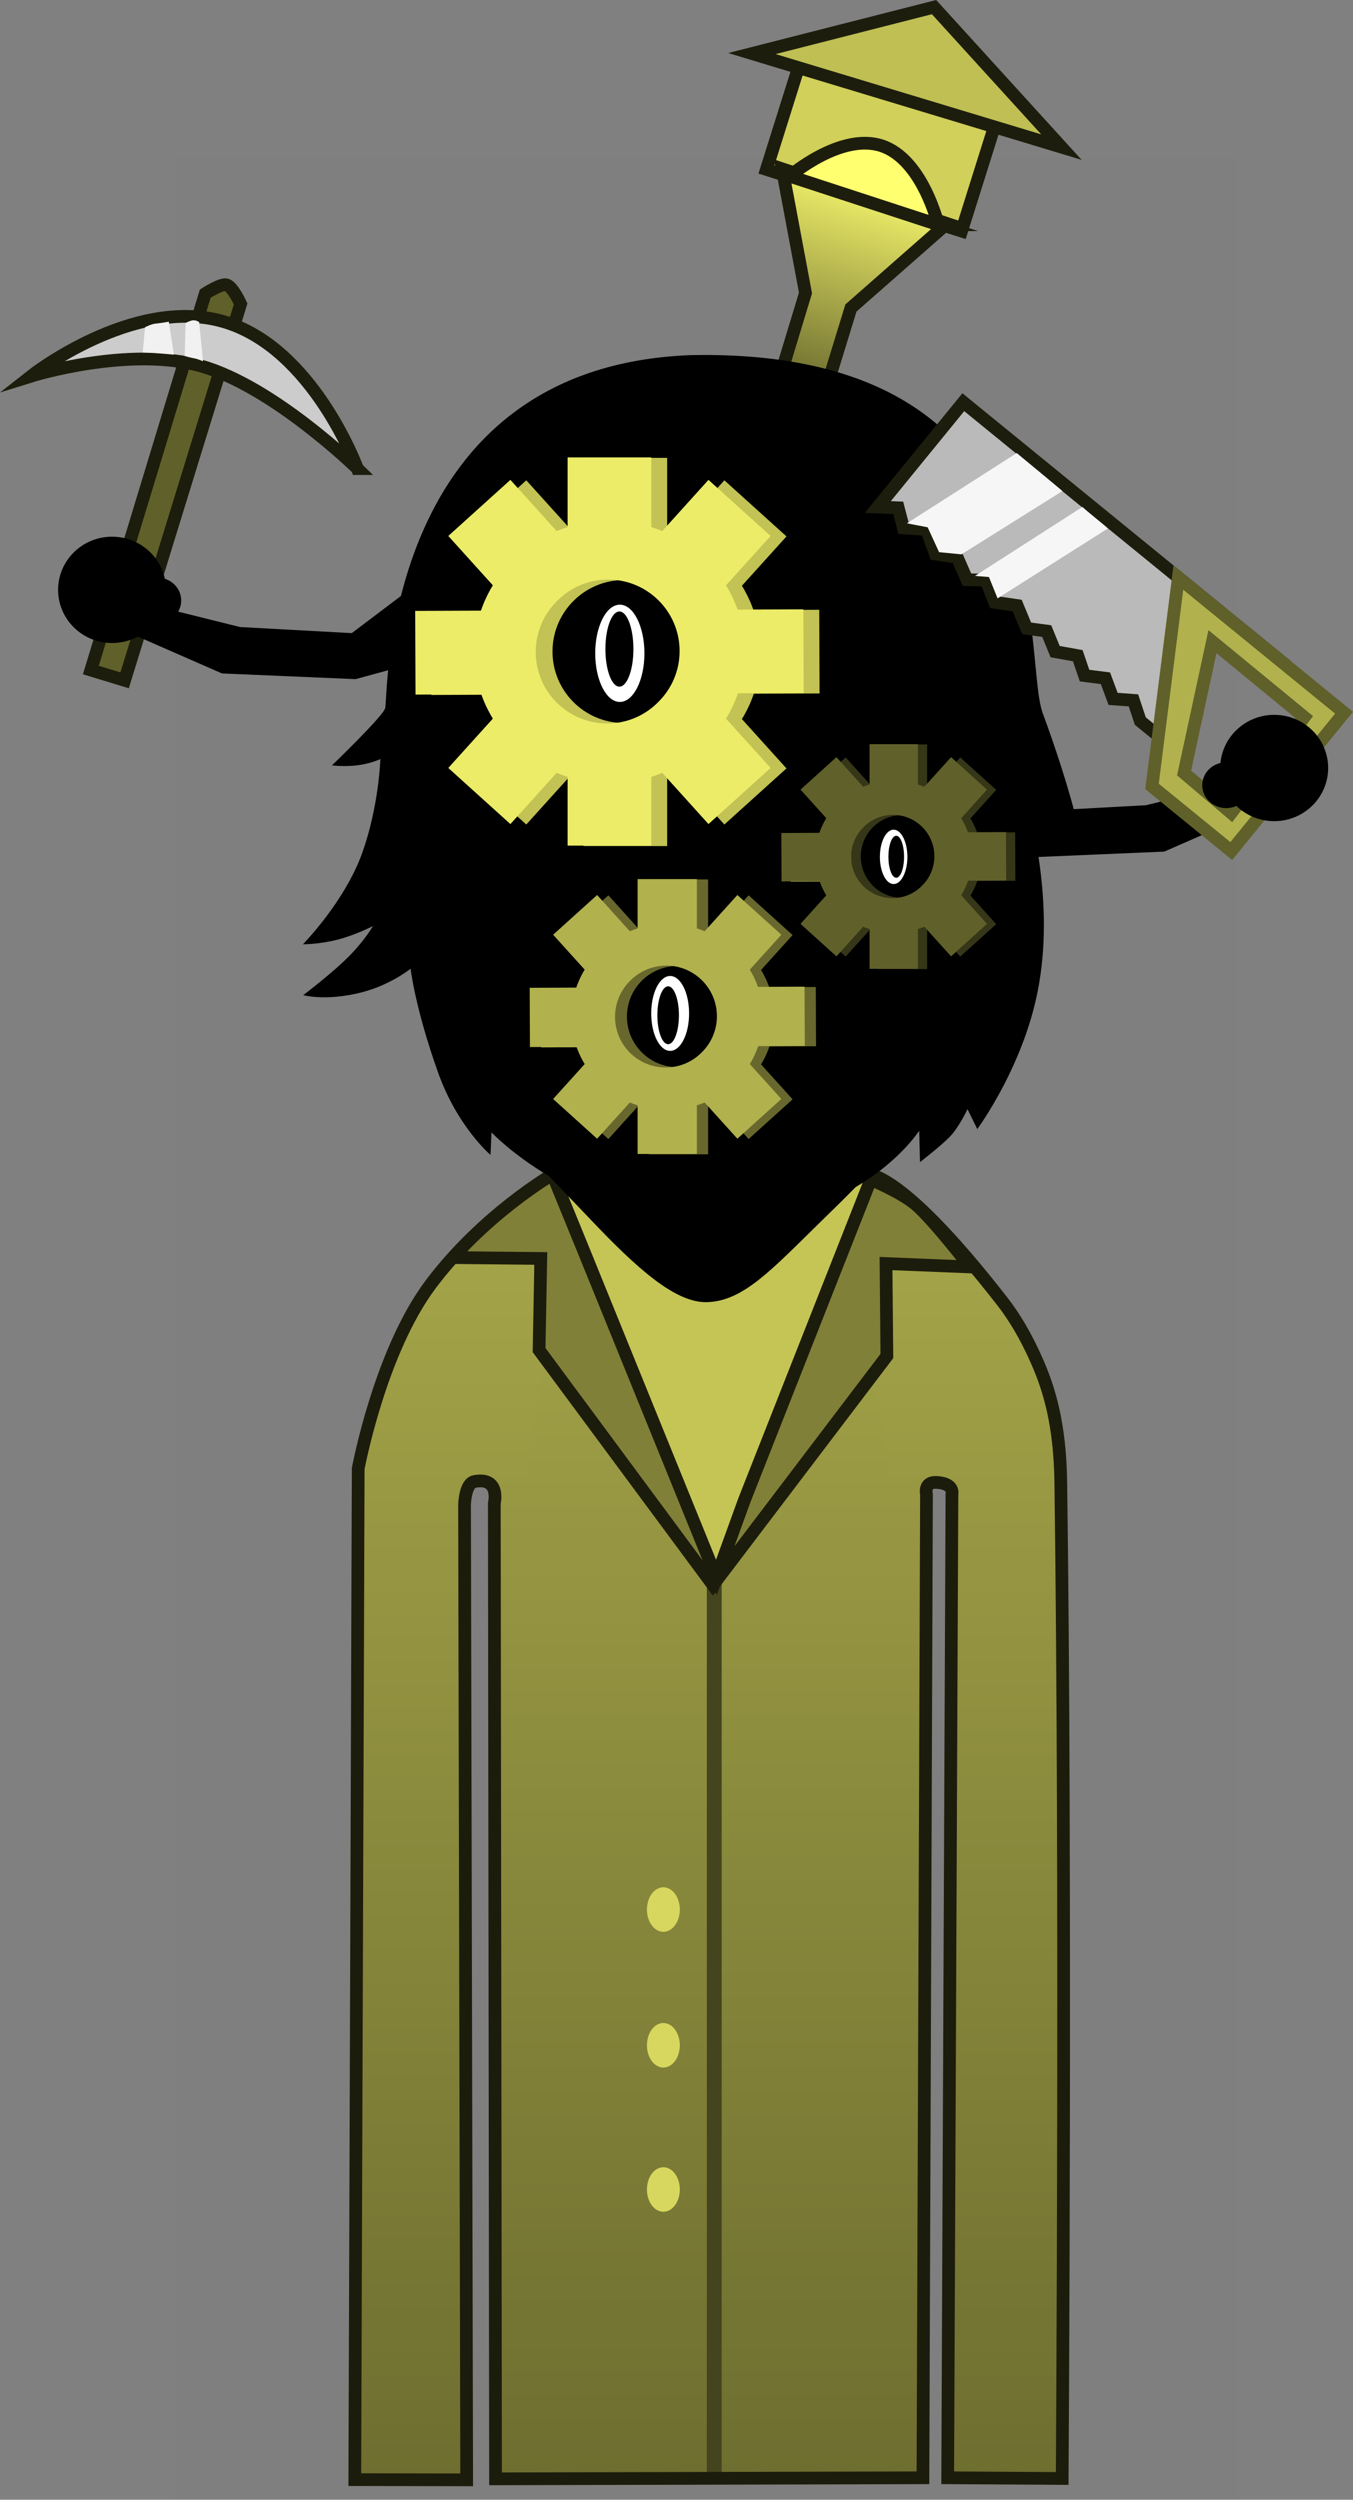<svg version="1.1" xmlns="http://www.w3.org/2000/svg" xmlns:xlink="http://www.w3.org/1999/xlink" width="159.502" height="294.665" viewBox="0,0,159.502,294.665"><rect x="0" y="0" width="159.502" height="294.665" fill="#808080" stroke="none"/><defs><linearGradient x1="320.881" y1="148.414" x2="320.881" y2="305.53" gradientUnits="userSpaceOnUse" id="color-1"><stop offset="0" stop-color="#a7a74a"/><stop offset="1" stop-color="#6e6e30"/></linearGradient><linearGradient x1="291.901" y1="151" x2="291.901" y2="306" gradientUnits="userSpaceOnUse" id="color-2"><stop offset="0" stop-color="#a7a74a"/><stop offset="1" stop-color="#6e6e30"/></linearGradient><linearGradient x1="348.568" y1="151" x2="348.568" y2="306" gradientUnits="userSpaceOnUse" id="color-3"><stop offset="0" stop-color="#a7a74a"/><stop offset="1" stop-color="#6e6e30"/></linearGradient><linearGradient x1="338.755" y1="36.593" x2="328.016" y2="71.111" gradientUnits="userSpaceOnUse" id="color-4"><stop offset="0" stop-color="#ecec68"/><stop offset="1" stop-color="#292912"/></linearGradient></defs><g transform="translate(-236.797,-13.656)"><g stroke-miterlimit="10"><path d="M257.423,308.321v-276.037h125.154v276.037z" fill-opacity="0.01" fill="#000000" stroke="none" stroke-width="2" stroke-linecap="butt"/><g><g stroke-linecap="butt"><path d="M281.03,304.392c0,0 -0.635,-94.384 -0.793,-118.012c-0.055,-8.153 8.187,-36.761 40.202,-36.921c31.602,-0.158 39.857,29.487 39.849,36.897c-0.077,46.243 0.654,117.986 0.654,117.986l-10.497,0.096l-0.159,-114.843c0,0 0.075,-3.099 -2.816,-3.154c-3.434,-0.065 -2.945,3.116 -2.945,3.116l0.205,114.87l-48.214,0.072l-0.305,-115.233c0,0 0.279,-2.919 -2.886,-2.934c-3.111,-0.015 -2.816,2.909 -2.816,2.909l0.353,115.067z" fill="#ffffff" stroke="#000000" stroke-width="2"/><path d="M295.375,305.53c0,0 -0.214,-92.045 -0.214,-117.602c0,-12.36 0.214,-27.505 0.214,-27.505c0,0 1.252,-11.537 25,-12c7.148,-0.139 12.235,1.323 16.072,2.774c6.409,2.424 9.057,5.506 9.982,6.089c0.546,0.344 -0.381,3.733 -0.381,3.733l-0.352,144.44z" fill="url(#color-1)" stroke="none" stroke-width="0"/><path d="M278.375,306l0.5,-112c0,0 -0.668,-7.166 1.147,-14.157c1.772,-6.824 6.004,-13.447 7.906,-15.935c2.178,-2.849 4.892,-5.68 7.528,-7.653c4.828,-3.614 9.394,-5.255 9.919,-5.255c0.73,0 -6.479,31.623 -6.413,35.745c0.033,2.02 -3.127,1.25 -5.324,1.427c-1.143,0.092 -2.025,0.44 -2.063,1.569c-0.179,5.297 -0.022,5.546 -0.022,5.546l0.571,110.714z" fill="url(#color-2)" stroke="none" stroke-width="0"/><path d="M348.344,306l0.571,-110.714c0,0 0.157,-0.249 -0.022,-5.546c-0.038,-1.129 -0.921,-1.477 -2.063,-1.569c-2.197,-0.177 -5.356,0.593 -5.324,-1.427c0.067,-4.122 -7.142,-35.745 -6.413,-35.745c0.525,0 5.091,1.641 9.919,5.255c2.636,1.973 5.35,4.804 7.528,7.653c1.902,2.489 6.134,9.111 7.906,15.935c1.815,6.991 1.147,14.157 1.147,14.157l0.5,112z" fill="url(#color-3)" stroke="none" stroke-width="0"/></g><path d="M320.125,305.5v-107h1.75v107z" fill="#44441e" stroke="none" stroke-width="0" stroke-linecap="butt"/><g stroke="none" stroke-linecap="butt"><path d="M301.341,152.029c0,0 8.505,-3.64 19.881,-3.64c9.596,0 18.142,3.64 18.142,3.64l-18.39,48.753z" fill="#c5c556" stroke-width="NaN"/><path d="M289.472,162.08c0,0 5.227,-5.927 7.065,-7.119c1.806,-1.172 5.746,-3.226 5.746,-3.226l18.495,48.877l-20.68,-27.594l0.536,-11.12z" fill="#808038" stroke-width="0"/></g><path d="M316.938,254.75c0,1.45 -0.867,2.625 -1.938,2.625c-1.07,0 -1.938,-1.175 -1.938,-2.625c0,-1.45 0.867,-2.625 1.938,-2.625c1.07,0 1.938,1.175 1.938,2.625z" fill="#d7d75f" stroke="none" stroke-width="0" stroke-linecap="butt"/><path d="M316.938,271.75c0,1.45 -0.867,2.625 -1.938,2.625c-1.07,0 -1.938,-1.175 -1.938,-2.625c0,-1.45 0.867,-2.625 1.938,-2.625c1.07,0 1.938,1.175 1.938,2.625z" fill="#d7d75f" stroke="none" stroke-width="0" stroke-linecap="butt"/><path d="M316.938,238.75c0,1.45 -0.867,2.625 -1.938,2.625c-1.07,0 -1.938,-1.175 -1.938,-2.625c0,-1.45 0.867,-2.625 1.938,-2.625c1.07,0 1.938,1.175 1.938,2.625z" fill="#d7d75f" stroke="none" stroke-width="0" stroke-linecap="butt"/><path d="M341.116,162.273l0.536,11.12l-20.68,27.594l18.495,-48.877c0,0 3.939,2.054 5.746,3.226c1.838,1.193 6.565,7.619 6.565,7.619z" fill="#808038" stroke="none" stroke-width="0" stroke-linecap="butt"/><path d="M374.05,114.041l-15.749,0.672l-12.744,-3.489l-0.578,-12.339l13.773,10.404l13.161,-0.716l10.276,-2.554l2.699,3.278z" fill="#000000" stroke="none" stroke-width="0" stroke-linecap="butt"/><g stroke-linecap="butt"><g stroke="#1d1d0d" stroke-width="1.5"><path d="M247.507,92.64l13.485,-44.369c0,0 1.882,-1.219 2.511,-1.037c0.743,0.216 1.662,2.25 1.662,2.25l-13.678,44.369z" fill="#60602a"/><path d="M278.935,68.895c0,0 -9.878,-9.668 -18.42,-12.087c-8.541,-2.419 -20.065,1.187 -20.065,1.187c0,0 11.987,-9.464 22.614,-6.454c10.627,3.01 15.871,17.354 15.871,17.354z" fill="#cccccc"/></g><path d="M253.625,55.205l0.274,-2.973c0,0 0.727,-0.374 1.174,-0.42c0.73,-0.075 1.627,-0.235 1.627,-0.235l0.599,3.882c0,0 -1.226,-0.101 -1.881,-0.156c-0.64,-0.053 -1.792,-0.098 -1.792,-0.098z" fill="#f1f1f1" stroke="none" stroke-width="0"/><path d="M258.571,55.627l0.106,-3.909c0,0 0.508,-0.238 0.767,-0.291c0.424,-0.086 0.832,0.196 0.832,0.196l0.454,4.622c0,0 -0.622,-0.279 -1.002,-0.342c-0.371,-0.061 -1.156,-0.278 -1.156,-0.278z" fill="#f1f1f1" stroke="none" stroke-width="0"/></g><g fill="#000000" stroke="none" stroke-width="0" stroke-linecap="butt"><path d="M252.128,88.296l2.699,-3.278l10.276,2.554l13.161,0.716l13.773,-10.404l-0.578,12.339l-12.744,3.489l-15.749,-0.672z"/><path d="M256.37,83.187c0,3.461 -2.849,6.266 -6.362,6.266c-3.514,0 -6.362,-2.805 -6.362,-6.266c0,-3.461 2.849,-6.266 6.362,-6.266c3.514,0 6.362,2.805 6.362,6.266z"/><path d="M258.158,84.44c0,1.491 -1.263,2.699 -2.822,2.699c-1.558,0 -2.822,-1.208 -2.822,-2.699c0,-1.491 1.263,-2.699 2.822,-2.699c1.558,0 2.822,1.208 2.822,2.699z"/></g><g stroke="#1d1d0d" stroke-width="1.5" stroke-linecap="butt"><path d="M327.15,33.63l4.182,-13.31l23.003,7.264l-4.182,13.31z" fill="#d0d05b"/><path d="M325.013,70.391l6.741,-22.202l-2.739,-14.627l19.423,6.441l-11.329,9.962l-6.984,22.759z" fill="url(#color-4)"/><path d="M325.437,19.969l21.472,-5.475l15.016,16.504z" fill="#bfbf54"/><path d="M347.404,40.149l-17.511,-5.725c0,0 5.995,-5.168 10.83,-3.587c4.835,1.581 6.68,9.312 6.68,9.312z" fill="#ffff70"/></g><path d="M338.601,152.065c0,0 3.591,-1.428 16.403,15.057c1.342,1.727 2.738,4.02 4.052,7.019c1.412,3.222 2.699,7.32 2.795,14.258c0.64,46.197 0.167,117.417 0.167,117.417l-13.5,-0.083l0.5,-115.917c0,0 0.368,-1.309 -1.833,-1.417c-1.535,-0.075 -1.167,1.417 -1.167,1.417l-0.417,115.917l-50.387,0.125l-0.143,-115c0,0 0.748,-3.117 -2.311,-2.57c-1.18,0.211 -1.198,2.813 -1.198,2.813l0.25,114.875l-13.188,-0.025l0.4,-119.175c0,0 2.549,-13.738 8.559,-21.744c6.143,-8.183 14.353,-12.931 14.353,-12.931l3.513,8.6l15.8,38.9l3.3,-9.1l14.9,-37.8c0,0 3.673,1.506 5.423,3.046c2.09,1.839 6.277,7.254 6.277,7.254l-9.9,-0.4l0.1,10.9l-20.5,27l-20.5,-27.7l0.2,-10.8l-10.1,-0.1" fill="none" stroke="#1c1c0c" stroke-width="1.5" stroke-linecap="round"/><g><g fill="#000000" stroke-width="1.5" stroke-linecap="butt"><path d="M275.927,103.88c0,0 6.163,-5.922 6.292,-6.788c0.337,-2.271 -0.168,-40.173 35.968,-41.574c44.636,-0.914 39.015,35.349 41.531,42.19c3.45,9.381 4.49,14.733 4.49,14.733c0,0 -1.1,0.613 -2.413,-0.467c-1.224,-1.008 -3.801,-3.146 -3.801,-3.146c0,0 3.091,10.348 1.311,20.695c-1.562,9.481 -7.298,17.225 -7.298,17.225l-1.155,-2.347c0,0 -1.023,2.198 -2.16,3.333c-1.137,1.135 -3.439,2.913 -3.439,2.913l-0.092,-3.704c0,0 -7.06,11.018 -24.351,10.872c-16.306,-0.255 -26.072,-10.675 -26.072,-10.675l-0.116,2.655c0,0 -3.895,-3.293 -6.181,-9.708c-2.725,-7.646 -3.239,-12.243 -3.239,-12.243c0,0 -2.339,1.899 -5.717,2.774c-4.233,1.097 -6.947,0.345 -6.947,0.345c0,0 3.608,-2.717 5.584,-4.77c1.76,-1.828 2.647,-3.377 2.647,-3.377c0,0 -2.108,1.085 -4.233,1.618c-2.217,0.556 -4.03,0.531 -4.03,0.531c0,0 4.975,-5.037 7.031,-10.874c1.941,-5.511 2.1,-10.957 2.1,-10.957c0,0 -1.362,0.662 -3.33,0.795c-1.248,0.085 -2.378,-0.049 -2.378,-0.049z" stroke="none"/><path d="M292.713,115.202c-0.577,-7.293 0.335,-17.154 0.335,-17.154c0,0 3.411,-0.041 13.914,-3.144c8.07,-2.384 20.547,-9.487 20.547,-9.487c0,0 -2.16,3.005 -3.408,4.46c-1.327,1.547 -3.993,4.563 -3.993,4.563c0,0 7.838,-1.668 14.675,-4.729c8.568,-3.536 10.593,-6.053 12.95,-4.593c2.783,1.724 1.03,23.183 0.718,28.741c-0.422,5.669 -2.533,9.5 -3.15,12.521c-0.617,3.021 -0.41,6.137 -2.206,16.04c-1.121,6.18 -4.162,8.925 -10.019,14.661c-5.858,5.736 -9.054,9.253 -13.014,9.322c-3.811,0.066 -8.936,-5.1 -13.935,-10.382c-5.324,-5.625 -8.875,-8.477 -9.716,-15.14c-0.757,-6 -0.777,-9.909 -1.123,-15.248c-0.253,-3.903 -2.261,-6.445 -2.576,-10.428z" stroke="#000000"/></g><path d="M294.21,121.377c0,0 -3.564,-2.923 -4.318,-8.451c-0.421,-3.083 2.157,-2.28 2.157,-2.28" fill="none" stroke="#000000" stroke-width="0.25" stroke-linecap="round"/><path d="M349.058,110.647c0,0 2.578,-0.803 2.157,2.28c-0.754,5.527 -4.318,8.451 -4.318,8.451" fill="none" stroke="#000000" stroke-width="0.25" stroke-linecap="round"/><g stroke="none" stroke-width="0" stroke-linecap="butt"><g fill="#c2c255"><path d="M326.469,90.561c0,8.55 -7.143,15.481 -15.954,15.481c-8.811,0 -15.954,-6.931 -15.954,-15.481c0,-8.55 7.143,-15.481 15.954,-15.481c8.811,0 15.954,6.931 15.954,15.481zM310.358,98.884c4.655,0 8.428,-3.773 8.428,-8.428c0,-4.655 -3.773,-8.428 -8.428,-8.428c-4.655,0 -8.428,3.773 -8.428,8.428c0,4.655 3.773,8.428 8.428,8.428z"/><g><path d="M305.582,79.908v-12.28h9.866v12.28z"/><path d="M305.582,113.39v-12.28h9.866v12.28z"/></g><g><path d="M321.096,85.585l12.28,-0.05l0.04,9.866l-12.28,0.05z"/><path d="M287.614,85.722l12.28,-0.05l0.04,9.866l-12.28,0.05z"/></g><g><path d="M321.281,95.122l8.231,9.113l-7.322,6.613l-8.231,-9.113z"/><path d="M298.84,70.274l8.231,9.113l-7.322,6.613l-8.231,-9.113z"/></g><g><path d="M307.071,101.735l-8.231,9.113l-7.322,-6.613l8.231,-9.113z"/><path d="M329.513,76.887l-8.231,9.113l-7.322,-6.613l8.231,-9.113z"/></g></g><g fill="#ecec68"><path d="M324.596,90.509c0,8.55 -7.143,15.481 -15.954,15.481c-8.811,0 -15.954,-6.931 -15.954,-15.481c0,-8.55 7.143,-15.481 15.954,-15.481c8.811,0 15.954,6.931 15.954,15.481zM316.913,90.404c0,-4.655 -3.773,-8.428 -8.428,-8.428c-2.354,0 -4.483,0.965 -6.012,2.521c-1.556,1.529 -2.521,3.658 -2.521,6.012c0,4.655 3.773,8.428 8.428,8.428c2.354,0 4.483,-0.965 6.012,-2.521c1.556,-1.529 2.521,-3.658 2.521,-6.012z"/><g><path d="M303.709,79.856v-12.28h9.866v12.28z"/><path d="M303.709,113.337v-12.28h9.866v12.28z"/></g><g><path d="M319.223,85.532l12.28,-0.05l0.04,9.866l-12.28,0.05z"/><path d="M285.741,85.669l12.28,-0.05l0.04,9.866l-12.28,0.05z"/></g><g><path d="M319.409,95.069l8.231,9.113l-7.322,6.613l-8.231,-9.113z"/><path d="M296.967,70.222l8.231,9.113l-7.322,6.613l-8.231,-9.113z"/></g><g><path d="M305.198,101.682l-8.231,9.113l-7.322,-6.613l8.231,-9.113z"/><path d="M327.64,76.835l-8.231,9.113l-7.322,-6.613l8.231,-9.113z"/></g></g></g><g stroke="none" stroke-width="0" stroke-linecap="butt"><g><path d="M328.078,133.56c0,6.054 -5.057,10.962 -11.296,10.962c-6.239,0 -11.296,-4.908 -11.296,-10.962c0,-6.054 5.057,-10.962 11.296,-10.962c6.239,0 11.296,4.908 11.296,10.962zM316.671,139.453c3.296,0 5.967,-2.672 5.967,-5.967c0,-3.296 -2.672,-5.967 -5.967,-5.967c-3.296,0 -5.967,2.672 -5.967,5.967c0,3.296 2.672,5.967 5.967,5.967z" fill="#68682e"/><g fill="#68682e"><path d="M313.289,126.016v-8.695h6.986v8.695z"/><path d="M313.289,149.723v-8.695h6.986v8.695z"/></g><g><path d="M324.274,130.036l8.695,-0.036l0.029,6.986l-8.695,0.036z" fill="#68682e"/><path d="M300.567,130.133l8.695,-0.036l0.029,6.986l-8.695,0.036z" fill="#c2c255"/></g><g fill="#68682e"><path d="M324.405,136.789l5.828,6.453l-5.184,4.682l-5.828,-6.453z"/><path d="M308.515,119.195l5.828,6.453l-5.184,4.682l-5.828,-6.453z"/></g><g fill="#68682e"><path d="M314.343,141.471l-5.828,6.453l-5.184,-4.682l5.828,-6.453z"/><path d="M330.233,123.878l-5.828,6.453l-5.184,-4.682l5.828,-6.453z"/></g></g><g fill="#b1b14e"><path d="M326.752,133.522c0,6.054 -5.057,10.962 -11.296,10.962c-6.239,0 -11.296,-4.908 -11.296,-10.962c0,-6.054 5.057,-10.962 11.296,-10.962c6.239,0 11.296,4.908 11.296,10.962zM321.312,133.448c0,-3.296 -2.672,-5.967 -5.967,-5.967c-1.667,0 -3.174,0.683 -4.257,1.785c-1.102,1.083 -1.785,2.59 -1.785,4.257c0,3.296 2.672,5.967 5.967,5.967c1.667,0 3.174,-0.683 4.257,-1.785c1.102,-1.083 1.785,-2.59 1.785,-4.257z"/><g><path d="M311.963,125.979v-8.695h6.986v8.695z"/><path d="M311.963,149.686v-8.695h6.986v8.695z"/></g><g><path d="M322.948,129.999l8.695,-0.036l0.029,6.986l-8.695,0.036z"/><path d="M299.241,130.096l8.695,-0.036l0.029,6.986l-8.695,0.036z"/></g><g><path d="M323.079,136.751l5.828,6.453l-5.184,4.682l-5.828,-6.453z"/><path d="M307.189,119.158l5.828,6.453l-5.184,4.682l-5.828,-6.453z"/></g><g><path d="M313.017,141.434l-5.828,6.453l-5.184,-4.682l5.828,-6.453z"/><path d="M328.907,123.841l-5.828,6.453l-5.184,-4.682l5.828,-6.453z"/></g></g></g><g stroke="none" stroke-width="0" stroke-linecap="butt"><g><path d="M352.477,114.679c0,4.948 -4.133,8.959 -9.232,8.959c-5.099,0 -9.232,-4.011 -9.232,-8.959c0,-4.948 4.133,-8.959 9.232,-8.959c5.099,0 9.232,4.011 9.232,8.959zM343.153,119.496c2.694,0 4.877,-2.184 4.877,-4.877c0,-2.694 -2.184,-4.877 -4.877,-4.877c-2.694,0 -4.877,2.184 -4.877,4.877c0,2.694 2.184,4.877 4.877,4.877z" fill="#363618"/><g fill="#363618"><path d="M340.39,108.514v-7.107h5.71v7.107z"/><path d="M340.39,127.89v-7.107h5.71v7.107z"/></g><g><path d="M349.368,111.799l7.106,-0.029l0.023,5.71l-7.106,0.029z" fill="#363618"/><path d="M329.992,111.878l7.106,-0.029l0.023,5.709l-7.106,0.029z" fill="#c2c255"/></g><g fill="#363618"><path d="M349.475,117.318l4.763,5.274l-4.237,3.827l-4.763,-5.274z"/><path d="M336.488,102.939l4.763,5.274l-4.237,3.827l-4.763,-5.274z"/></g><g fill="#363618"><path d="M341.251,121.145l-4.763,5.274l-4.237,-3.827l4.763,-5.274z"/><path d="M354.238,106.766l-4.763,5.274l-4.237,-3.827l4.763,-5.274z"/></g></g><g fill="#60602a"><path d="M351.393,114.649c0,4.948 -4.133,8.959 -9.232,8.959c-5.099,0 -9.232,-4.011 -9.232,-8.959c0,-4.948 4.133,-8.959 9.232,-8.959c5.099,0 9.232,4.011 9.232,8.959zM346.947,114.588c0,-2.694 -2.184,-4.877 -4.877,-4.877c-1.362,0 -2.594,0.558 -3.479,1.459c-0.901,0.885 -1.459,2.117 -1.459,3.479c0,2.694 2.184,4.877 4.877,4.877c1.362,0 2.594,-0.559 3.479,-1.459c0.901,-0.885 1.459,-2.117 1.459,-3.479z"/><g><path d="M339.306,108.484v-7.107h5.71v7.107z"/><path d="M339.306,127.86v-7.107h5.71v7.107z"/></g><g><path d="M348.284,111.769l7.106,-0.029l0.023,5.709l-7.106,0.029z"/><path d="M328.908,111.848l7.106,-0.029l0.023,5.709l-7.106,0.029z"/></g><g><path d="M348.391,117.288l4.763,5.274l-4.237,3.827l-4.763,-5.274z"/><path d="M335.404,102.909l4.763,5.274l-4.237,3.827l-4.763,-5.274z"/></g><g><path d="M340.167,121.115l-4.763,5.274l-4.237,-3.827l4.763,-5.274z"/><path d="M353.154,106.736l-4.763,5.274l-4.237,-3.827l4.763,-5.274z"/></g></g></g><g stroke="none" stroke-width="0" stroke-linecap="butt"><path d="M312.767,90.667c0,3.166 -1.298,5.733 -2.9,5.733c-1.602,0 -2.9,-2.567 -2.9,-5.733c0,-3.166 1.298,-5.733 2.9,-5.733c1.602,0 2.9,2.567 2.9,5.733z" fill="#ffffff"/><path d="M311.469,90.167c0,2.448 -0.739,4.433 -1.651,4.433c-0.912,0 -1.651,-1.985 -1.651,-4.433c0,-2.448 0.739,-4.433 1.651,-4.433c0.912,0 1.651,1.985 1.651,4.433z" fill="#000000"/></g><g stroke="none" stroke-width="0" stroke-linecap="butt"><path d="M318.033,133.118c0,2.439 -1,4.415 -2.233,4.415c-1.233,0 -2.233,-1.977 -2.233,-4.415c0,-2.439 1,-4.415 2.233,-4.415c1.233,0 2.233,1.977 2.233,4.415z" fill="#ffffff"/><path d="M316.834,133.333c0,1.886 -0.569,3.414 -1.271,3.414c-0.702,0 -1.271,-1.529 -1.271,-3.414c0,-1.886 0.569,-3.414 1.271,-3.414c0.702,0 1.271,1.529 1.271,3.414z" fill="#000000"/></g><g stroke="none" stroke-width="0" stroke-linecap="butt"><path d="M343.767,114.663c0,1.769 -0.726,3.204 -1.621,3.204c-0.895,0 -1.621,-1.434 -1.621,-3.204c0,-1.769 0.726,-3.204 1.621,-3.204c0.895,0 1.621,1.434 1.621,3.204z" fill="#ffffff"/><path d="M343.375,114.65c0,1.368 -0.413,2.477 -0.923,2.477c-0.51,0 -0.923,-1.109 -0.923,-2.477c0,-1.368 0.413,-2.477 0.923,-2.477c0.51,0 0.923,1.109 0.923,2.477z" fill="#000000"/></g></g><g stroke-linecap="butt"><path d="M340.282,73.423l10.077,-12.357l35.798,29.191l-6.624,-1.371l-3.453,13.728l-4.854,-3.958l-0.809,-2.441l-2.401,-0.176l-0.901,-2.432l-2.462,-0.311l-0.8,-2.349l-2.666,-0.477l-0.994,-2.423l-2.369,-0.32l-1.115,-2.691l-2.656,-0.384l-1.013,-2.608l-2.248,-0.052l-1.156,-2.64l-2.564,-0.394l-1.041,-2.885l-2.73,-0.19l-0.615,-2.368z" fill="#bababa" stroke="#1d1d0d" stroke-width="1.5"/><path d="M372.605,106.356l3.106,-24.617l19.534,15.929l-13.297,16.306zM376.387,104.774l5.558,4.715l8.611,-11.296l-10.824,-8.899z" fill="#b1b14e" stroke="#60602a" stroke-width="1.5"/><path d="M343.708,75.344l12.95,-8.282c0.525,0.436 5.271,4.359 5.391,4.475l-11.912,7.467l-2.632,-0.26l-1.35,-2.933z" fill="#f6f6f6" stroke="none" stroke-width="0"/><path d="M351.734,81.544l12.666,-8.13c0.257,0.27 2.954,2.457 3.008,2.532l-13.009,8.246l-1.017,-2.518z" fill="#f6f6f6" stroke="none" stroke-width="0"/></g><path d="M387.009,97.921c3.514,0 6.362,2.805 6.362,6.266c0,3.461 -2.849,6.266 -6.362,6.266c-3.514,0 -6.362,-2.805 -6.362,-6.266c0,-3.461 2.849,-6.266 6.362,-6.266z" fill="#000000" stroke="none" stroke-width="0" stroke-linecap="butt"/><path d="M381.347,103.519c1.558,0 2.822,1.208 2.822,2.699c0,1.491 -1.263,2.699 -2.822,2.699c-1.558,0 -2.822,-1.208 -2.822,-2.699c0,-1.491 1.263,-2.699 2.822,-2.699z" fill="#000000" stroke="none" stroke-width="0" stroke-linecap="butt"/></g></g></g></svg>